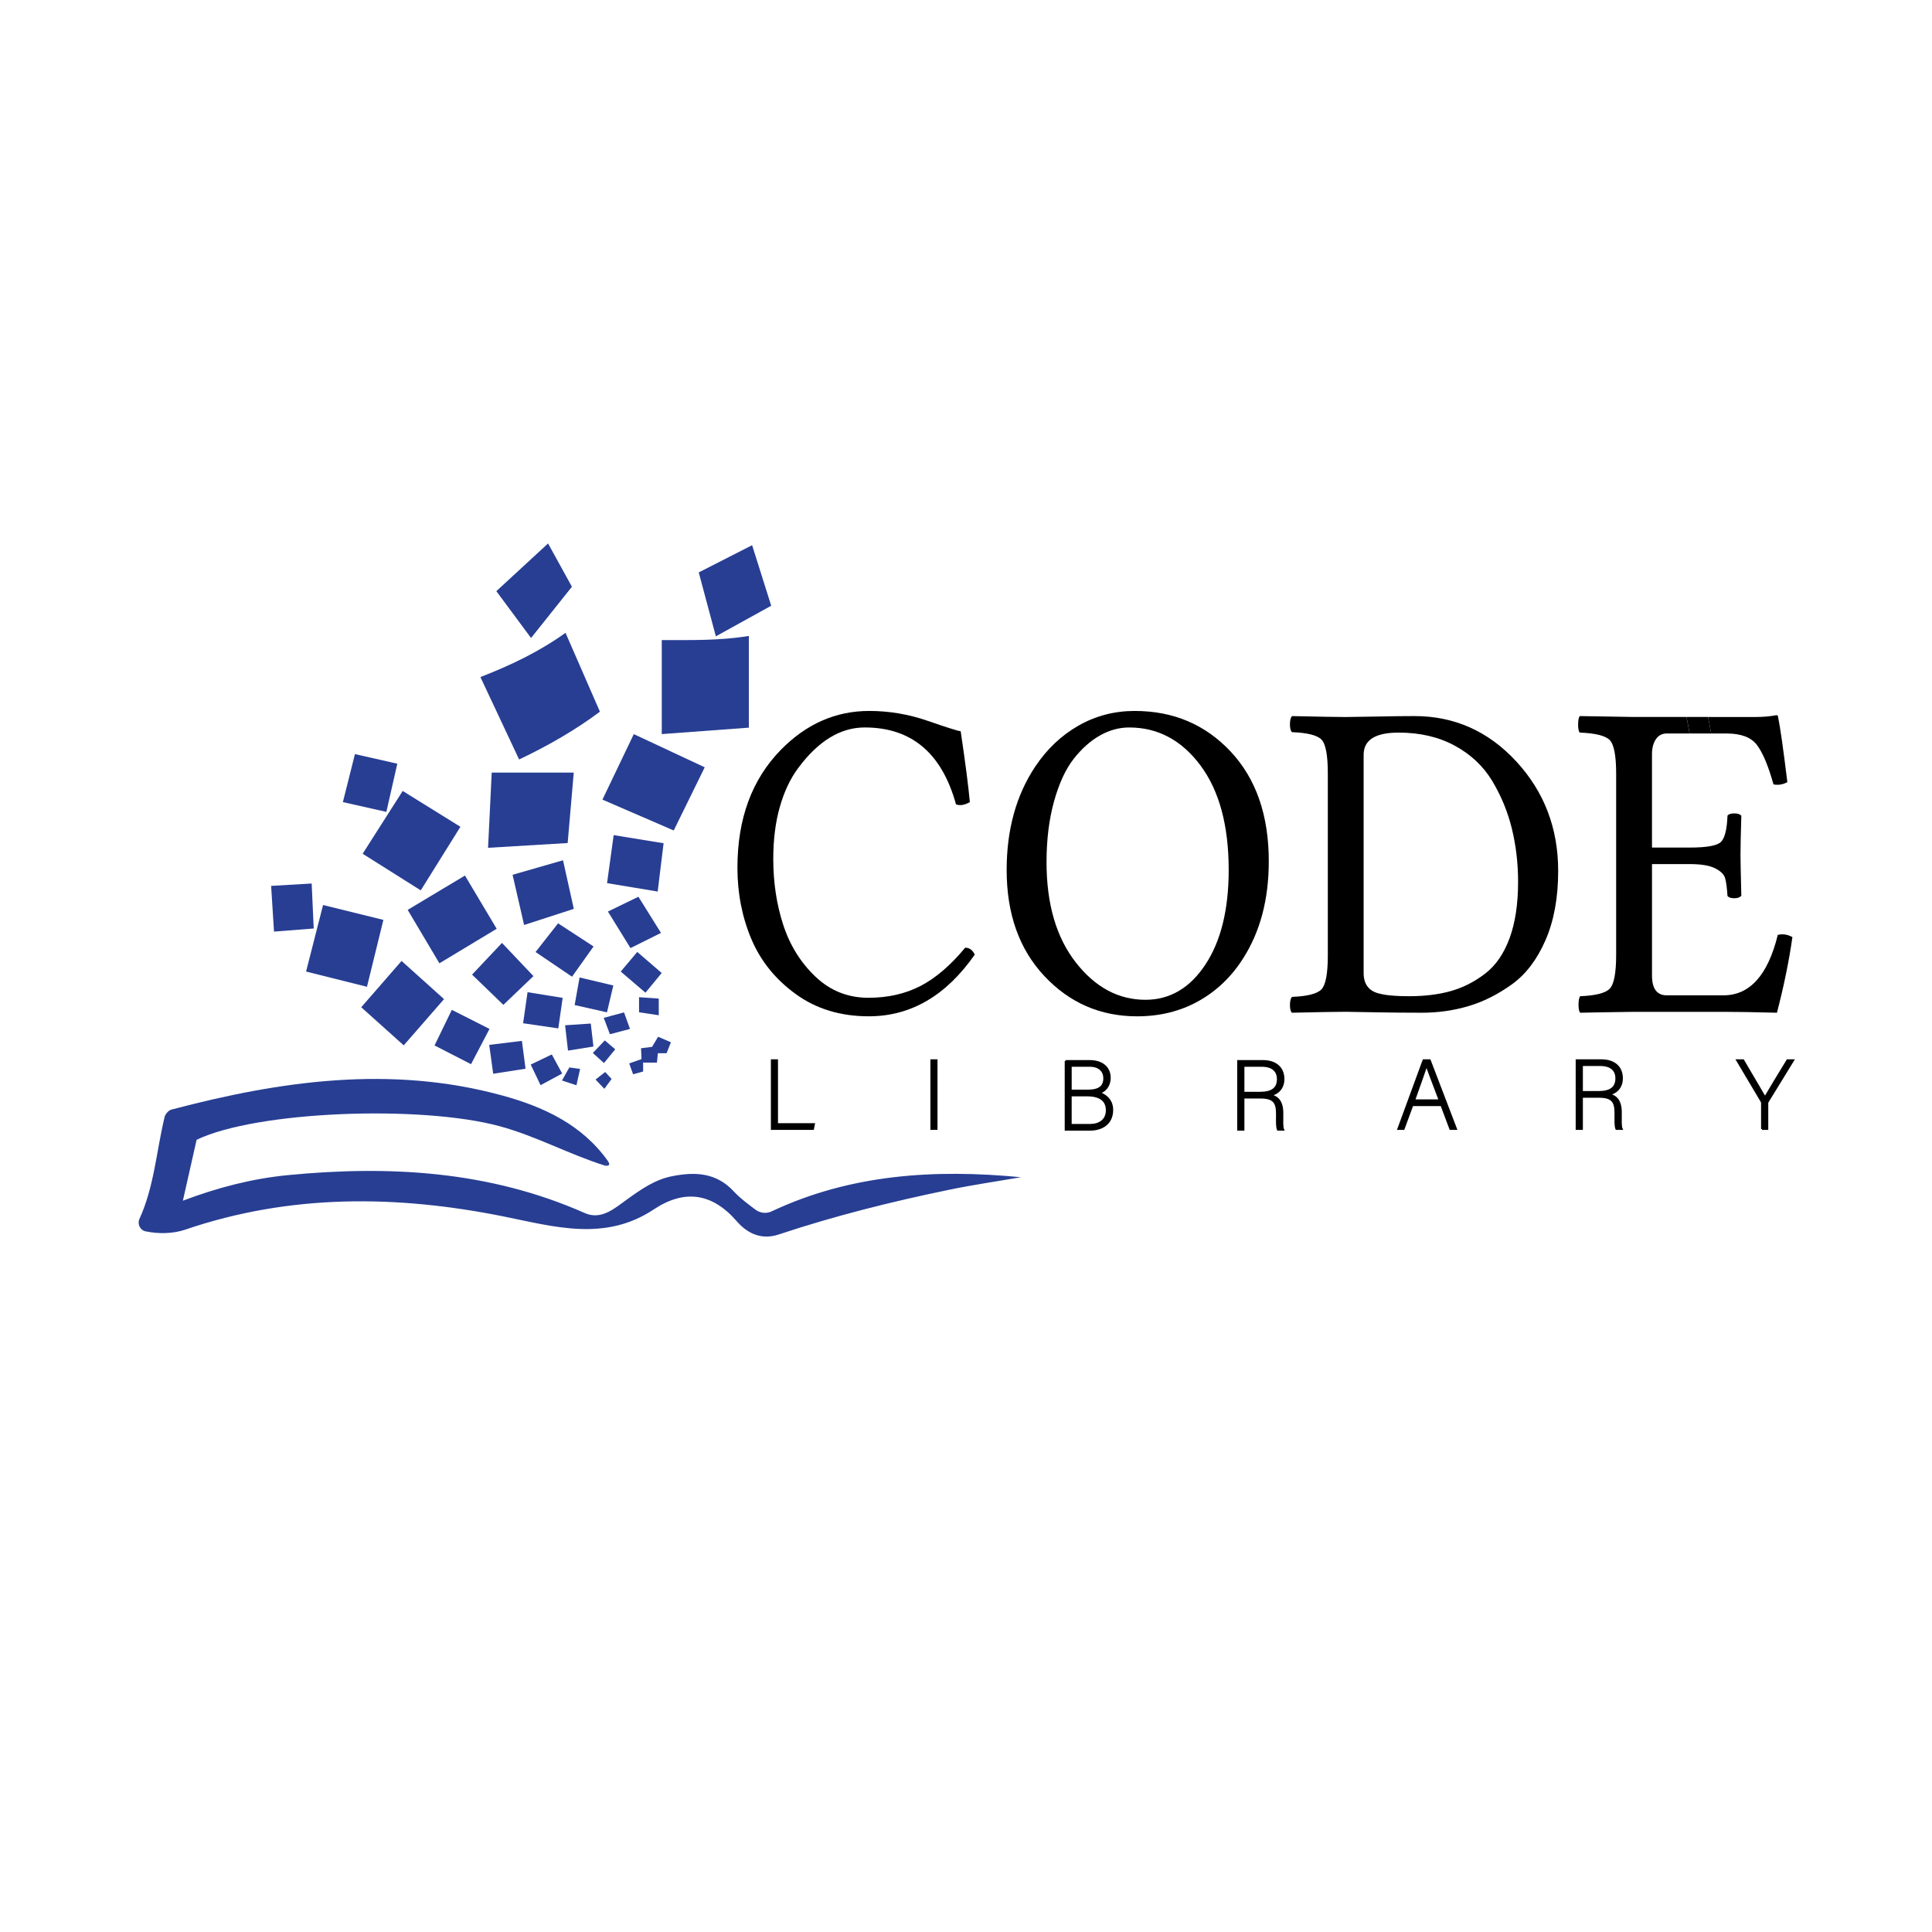 <?xml version="1.0" encoding="utf-8"?>
<!-- Generator: Adobe Illustrator 26.0.0, SVG Export Plug-In . SVG Version: 6.00 Build 0)  -->
<svg version="1.1" id="Camada_1" xmlns="http://www.w3.org/2000/svg" xmlns:xlink="http://www.w3.org/1999/xlink" x="0px" y="0px"
	 viewBox="0 0 1080 1080" style="enable-background:new 0 0 1080 1080;" xml:space="preserve">
<style type="text/css">
	.st0{stroke:#000000;stroke-miterlimit:10;}
	.st1{fill:#273E93;}
</style>
<g>
	<g>
		<path class="st0" d="M431.43,592.66h2.97v35.71h20.65l-0.55,2.75h-23.07V592.66z"/>
	</g>
	<g>
		<path class="st0" d="M523.57,592.66v38.45h-2.97v-38.45H523.57z"/>
	</g>
	<g>
		<path class="st0" d="M595.67,593.09h13.4c7.36,0,11.32,3.9,11.32,9.45c0,4.56-2.75,7.53-5.93,8.4c2.75,0.77,7.31,3.46,7.31,9.5
			c0,7.69-5.77,11.1-12.47,11.1h-13.62V593.09z M608.09,609.62c6.65,0,9.17-2.47,9.17-6.92c0-3.79-2.64-6.87-8.02-6.87h-10.66v13.79
			H608.09z M598.58,628.8h10.82c5.05,0,9.28-2.53,9.28-8.19c0-4.89-3.13-8.24-10.88-8.24h-9.23V628.8z"/>
	</g>
	<g>
		<path class="st0" d="M695.13,613.58v17.96h-3.02v-38.45h13.79c7.58,0,11.59,4.07,11.59,10.11c0,4.89-2.91,8.08-7.2,9.01
			c3.96,0.93,6.59,3.52,6.59,10.05v1.48c0,2.69-0.22,6.32,0.49,7.8h-3.02c-0.71-1.65-0.55-4.72-0.55-8.02v-0.99
			c0-6.32-1.87-8.95-9.23-8.95H695.13z M695.13,610.83h9.28c6.76,0,9.89-2.53,9.89-7.58c0-4.72-3.08-7.42-9.06-7.42h-10.11V610.83z"
			/>
	</g>
	<g>
		<path class="st0" d="M789.53,617.82l-4.89,13.29h-3.02l14.12-38.45h3.52l14.72,38.45h-3.24l-5-13.29H789.53z M804.74,615.07
			c-4.29-11.43-6.48-16.92-7.25-19.5h-0.06c-0.93,2.91-3.41,9.72-6.87,19.5H804.74z"/>
	</g>
	<g>
		<path class="st0" d="M884.34,613.15v17.96h-3.02v-38.45h13.79c7.58,0,11.59,4.07,11.59,10.11c0,4.89-2.91,8.08-7.2,9.01
			c3.96,0.93,6.59,3.52,6.59,10.05v1.48c0,2.69-0.22,6.32,0.5,7.8h-3.02c-0.71-1.65-0.55-4.72-0.55-8.02v-0.99
			c0-6.32-1.87-8.95-9.23-8.95H884.34z M884.34,610.4h9.28c6.76,0,9.89-2.53,9.89-7.58c0-4.72-3.08-7.42-9.06-7.42h-10.11V610.4z"/>
	</g>
	<g>
		<path class="st0" d="M984.95,631.11v-14.45c0-0.33-0.11-0.71-0.22-0.88L971,592.66h3.46c3.84,6.54,10.55,17.91,12.19,20.76
			c1.65-2.86,8.4-14.12,12.52-20.76h3.3L988.14,616c-0.11,0.22-0.17,0.44-0.17,0.82v14.28H984.95z"/>
	</g>
</g>
<g>
	<path d="M485.66,568.12c-15.77,0-29.36-4.12-40.75-12.37c-11.4-8.25-19.7-18.51-24.89-30.8c-5.19-12.29-7.79-25.6-7.79-39.93
		c0-27.41,8.11-49.39,24.33-65.92c14.2-14.46,30.65-21.68,49.34-21.68c11.16,0,22.07,1.85,32.74,5.55c10.67,3.7,16.8,5.64,18.39,5.8
		c2.65,17.91,4.36,31.12,5.12,39.62c-2.96,1.67-5.54,2.08-7.74,1.25c-7.9-28.66-24.9-42.99-51.02-42.99
		c-13.59,0-26.01,7.58-37.24,22.75c-4.4,5.92-7.82,13.17-10.25,21.75c-2.43,8.58-3.64,18.25-3.64,29c0,13.17,1.86,25.46,5.58,36.87
		c3.72,11.42,9.72,21.06,17.99,28.93c8.28,7.88,18.15,11.81,29.61,11.81c10.86,0,20.54-2.19,29.04-6.56
		c8.5-4.38,16.85-11.52,25.06-21.44c2.35,0,4.13,1.29,5.35,3.88C528.85,556.63,509.12,568.12,485.66,568.12z"/>
	<path d="M709.26,481.47c0,21.31-4.82,39.46-14.45,54.44c-6.52,10.24-14.85,18.17-24.97,23.79c-10.12,5.62-21.52,8.43-34.19,8.43
		c-20.48,0-37.75-7.5-51.82-22.48c-14.07-14.99-21.1-34.77-21.1-59.34c0-22.52,5.31-41.76,15.93-57.72
		c6.52-9.81,14.58-17.45,24.18-22.94c9.59-5.48,20.08-8.23,31.46-8.23c21.62,0,39.51,7.59,53.7,22.76
		C702.17,435.36,709.26,455.78,709.26,481.47z M631.22,406.66c-5.61,0-11.05,1.49-16.33,4.46c-5.27,2.97-10.17,7.33-14.68,13.07
		c-4.51,5.74-8.17,13.65-10.98,23.72c-2.81,10.08-4.21,21.43-4.21,34.06c0,23.37,5.44,42.03,16.33,55.99
		c10.88,13.96,23.87,20.93,38.97,20.93c13.65,0,24.82-6.56,33.5-19.69c8.68-13.13,13.03-30.76,13.03-52.89
		c0-24.85-5.27-44.34-15.81-58.47C660.49,413.72,647.22,406.66,631.22,406.66z"/>
	<path d="M752.15,400.82c2.51,0,8.19-0.09,17.04-0.26c8.85-0.18,16.02-0.27,21.49-0.27c22.35,0,41.33,8.46,56.94,25.38
		c15.61,16.92,23.41,37.32,23.41,61.19c0,14.98-2.37,27.9-7.11,38.76c-4.74,10.86-11.02,19.1-18.87,24.71
		c-7.84,5.62-15.91,9.65-24.21,12.11c-8.3,2.45-16.96,3.68-25.97,3.68c-9.34,0-18.37-0.09-27.06-0.26
		c-8.7-0.18-13.85-0.27-15.44-0.27c-4.99,0-15.04,0.18-30.15,0.53c-0.76-0.71-1.13-2.14-1.13-4.3s0.38-3.68,1.13-4.56
		c8.63-0.33,14.12-1.73,16.49-4.21c2.36-2.48,3.55-8.8,3.55-18.96V432.33c0-10.16-1.18-16.46-3.55-18.9
		c-2.36-2.44-7.86-3.82-16.49-4.15c-0.75-0.7-1.13-2.16-1.13-4.36c0-2.2,0.38-3.74,1.13-4.62
		C737.72,400.65,747.69,400.82,752.15,400.82z M762.28,544c0,4.54,1.59,7.83,4.77,9.85c3.18,2.02,10.04,3.04,20.56,3.04
		c8.86,0,16.7-0.97,23.52-2.91c6.82-1.94,13.18-5.18,19.09-9.73c5.91-4.54,10.45-11.13,13.63-19.77c3.18-8.63,4.77-19.15,4.77-31.54
		c0-10.33-1.16-20.22-3.47-29.68c-2.31-9.46-5.97-18.34-10.96-26.65c-5-8.3-11.99-14.89-20.96-19.77
		c-8.98-4.87-19.45-7.31-31.41-7.31c-13.03,0-19.54,4.13-19.54,12.39V544z"/>
	<path d="M993.79,522.61c-5.52,22.53-15.65,33.79-30.39,33.79h-31.64c-5.52,0-8.28-3.7-8.28-11.09v-62.28h21.1
		c6.35,0,11.08,0.79,14.18,2.36c3.1,1.57,4.96,3.37,5.56,5.41c0.6,2.04,1.06,5.39,1.36,10.05c0.68,0.85,1.95,1.27,3.81,1.27
		c1.86,0,3.17-0.48,3.92-1.44c-0.3-11.89-0.46-19.37-0.46-22.45c0-4.53,0.15-11.95,0.46-22.27c-0.76-0.84-2.09-1.26-3.98-1.26
		c-1.9,0-3.15,0.42-3.75,1.27c-0.3,7.72-1.53,12.62-3.69,14.7c-2.16,2.08-7.96,3.12-17.42,3.12h-21.1V421.5
		c0-3.31,0.72-6.06,2.15-8.23c1.44-2.17,3.47-3.25,6.12-3.25h12.77c-0.58-3.08-1.14-6.16-1.73-9.23h-29.55l-30.15-0.5
		c-0.61,0.88-0.91,2.46-0.91,4.73c0,2.28,0.3,3.78,0.91,4.5c8.72,0.33,14.29,1.71,16.72,4.14c2.43,2.43,3.64,8.7,3.64,18.82v101.33
		c0,10.12-1.2,16.42-3.6,18.88c-2.4,2.47-7.92,3.87-16.54,4.2c-0.6,0.92-0.9,2.5-0.9,4.75c0,2.25,0.3,3.75,0.91,4.48
		c7.63-0.17,17.72-0.33,30.27-0.5h49.98c7.42,0,17.34,0.17,29.76,0.5c3.87-14.83,6.75-28.91,8.65-42.26
		C999.33,522.36,996.6,521.94,993.79,522.61z"/>
	<path d="M956.57,410.03h8.66c8.01,0,13.64,2.13,16.88,6.38c3.25,4.25,6.35,11.61,9.29,22.08c2.65,0.51,5.23,0.09,7.74-1.27
		c-2.28-18.68-4.02-30.91-5.23-36.67c0-0.5-0.3-0.75-0.91-0.75c-3.57,0.67-7.36,1-11.38,1h-26.79
		C955.42,403.87,955.98,406.95,956.57,410.03z"/>
	<polygon points="942.8,400.79 954.84,400.79 956.57,410.03 944.53,410.03 	"/>
</g>
<g>
	<g>
		<g>
			<path class="st1" d="M338.04,651.54c-19.98-6.28-38.41-16.49-58.79-22c-44.2-11.95-135.89-8.48-169.34,7.61
				c-2.43,10.76-4.93,21.86-7.68,34.05c19.47-7.37,38.84-12.37,58.73-14.3c56.85-5.51,112.66-2.38,165.92,21.2
				c9.36,4.15,16.87-2.78,23.86-7.78c7.78-5.58,15.42-10.95,25.06-12.84c12.87-2.52,24.63-2.03,34.44,8.57
				c3.52,3.81,7.8,6.92,12.08,10.15c2.6,1.97,6.08,2.35,9.03,0.96c44.27-20.84,91.22-23.69,139.38-19.09
				c-13.35,2.31-26.78,4.25-40.04,6.99c-32.18,6.64-64.05,14.59-95.25,24.98c-9.93,3.31-17.7-0.57-23.66-7.43
				c-13.82-15.92-29.35-17.82-46.35-6.53c-27.3,18.14-55.67,9.6-83.81,3.94c-60.04-12.07-119.44-12.64-178.16,7.38
				c-6.97,2.38-15.09,2.34-21.99,0.95c-3.15-0.63-4.85-4.08-3.51-7c8.26-18.05,9.46-37.95,14.07-57c0.39-1.61,2.23-3.68,3.78-4.08
				c60.98-16.09,122.49-24.9,184.69-7.96c22.91,6.24,44.72,16.13,59.32,36.72C338.93,650.31,338.95,650.28,338.04,651.54z"/>
			<path class="st1" d="M316.13,353.75c6.52,14.94,12.8,29.35,19.23,44.08c-13.83,10.33-28.76,18.92-45.17,26.72
				c-7.16-15.23-14.28-30.41-21.64-46.07C285.78,371.79,301.43,364.27,316.13,353.75z"/>
			<path class="st1" d="M418.61,355.49c0,17.24,0,33.81,0,51.27c-15.67,1.16-31.98,2.37-48.68,3.6c0-18.01,0-34.9,0-52.54
				C386.09,357.76,401.99,358.22,418.61,355.49z"/>
			<path class="st1" d="M320.73,431.89c-1.08,12.48-2.2,25.47-3.4,39.37c-14.93,0.9-29.43,1.77-44.5,2.67
				c0.69-14.2,1.34-27.57,2.04-42.04C289.89,431.89,305.04,431.89,320.73,431.89z"/>
			<path class="st1" d="M336.77,446.99c6.13-12.79,11.77-24.58,17.53-36.61c13.32,6.23,26.17,12.24,39.65,18.54
				c-5.66,11.54-11.32,23.08-17.33,35.32C363.42,458.52,350.51,452.93,336.77,446.99z"/>
			<path class="st1" d="M202.72,477.25c7.65-12,14.78-23.18,22.39-35.1c10.61,6.58,20.94,12.99,32.27,20.03
				c-7.4,11.86-14.52,23.26-22.18,35.54C224.08,490.71,213.64,484.14,202.72,477.25z"/>
			<path class="st1" d="M171.1,543.11c3.25-12.73,6.27-24.57,9.49-37.2c11.17,2.75,21.89,5.39,33.72,8.31
				c-3.02,12.33-6.03,24.57-9.17,37.4C193.68,548.75,182.68,546,171.1,543.11z"/>
			<path class="st1" d="M277.65,519.19c-10.84,6.53-21.08,12.7-32.02,19.3c-5.85-9.86-11.63-19.59-17.73-29.86
				c11.16-6.69,21.38-12.81,32.01-19.19C265.83,499.36,271.51,508.89,277.65,519.19z"/>
			<path class="st1" d="M400.17,355.71c-3.38-12.62-6.44-24.05-9.57-35.73c10.33-5.26,19.85-10.12,29.84-15.21
				c3.53,11.21,7,22.19,10.67,33.84C421.05,344.17,411.11,349.66,400.17,355.71z"/>
			<path class="st1" d="M306.37,303.8c4.34,7.87,8.72,15.82,13.34,24.19c-7.31,9.16-14.6,18.31-22.85,28.65
				c-7.02-9.47-13.13-17.72-19.4-26.18C287.57,321.14,296.81,312.62,306.37,303.8z"/>
			<path class="st1" d="M225.68,584.36c-8.2-7.36-15.56-13.96-23.74-21.3c7.71-8.86,14.94-17.17,22.53-25.89
				c7.93,7.12,15.54,13.96,23.75,21.34C240.59,567.25,233.37,575.54,225.68,584.36z"/>
			<path class="st1" d="M314.73,480.9c2.05,9.24,3.97,17.9,6.03,27.16c-9.15,2.97-18.06,5.86-27.78,9.01
				c-2.19-9.55-4.27-18.6-6.45-28.06C296.26,486.21,305.4,483.58,314.73,480.9z"/>
			<path class="st1" d="M370.95,471.38c-1.13,9.23-2.17,17.72-3.3,27c-9.6-1.6-18.65-3.1-28.3-4.7c1.26-9.14,2.44-17.72,3.69-26.84
				C352.27,468.33,361.18,469.78,370.95,471.38z"/>
			<path class="st1" d="M222.1,426.91c-2.08,9.18-4.01,17.64-6.12,26.94c-8.18-1.84-16-3.6-24.31-5.47
				c2.24-8.92,4.4-17.49,6.75-26.83C206.17,423.3,213.66,425,222.1,426.91z"/>
			<path class="st1" d="M298.2,545.65c-6.04,5.77-11.55,11.04-16.81,16.07c-6-5.8-11.86-11.46-17.5-16.9
				c5.58-5.92,11.01-11.67,16.72-17.72C286.63,533.44,292.22,539.33,298.2,545.65z"/>
			<path class="st1" d="M153.18,520.77c-0.55-8.67-1.05-16.55-1.62-25.55c7.49-0.44,14.8-0.87,22.67-1.33
				c0.39,8.6,0.76,16.75,1.14,25.15C167.79,519.63,160.74,520.18,153.18,520.77z"/>
			<path class="st1" d="M273.63,575.17c-3.53,6.74-6.8,13-10.32,19.72c-6.94-3.56-13.23-6.79-20.4-10.48
				c3.15-6.48,6.21-12.77,9.67-19.89C259.73,568.14,266.29,571.46,273.63,575.17z"/>
			<path class="st1" d="M299.38,532.18c4.39-5.59,8.25-10.51,12.59-16.03c6.57,4.28,12.89,8.4,19.84,12.93
				c-4.19,5.87-7.9,11.08-12.05,16.9C313.11,541.49,306.6,537.07,299.38,532.18z"/>
			<path class="st1" d="M339.83,509.56c5.96-2.89,11.28-5.48,17.04-8.27c4.17,6.67,8.19,13.1,12.63,20.21
				c-5.7,2.84-10.96,5.46-17.05,8.49C348.23,523.17,344.18,516.61,339.83,509.56z"/>
			<path class="st1" d="M294.9,554.64c6.87,1.11,12.9,2.08,19.63,3.17c-0.81,5.69-1.57,11-2.44,17.07
				c-6.49-0.95-12.65-1.85-19.67-2.88C293.24,566.22,294,560.92,294.9,554.64z"/>
			<path class="st1" d="M275.7,600.23c-0.73-5.28-1.41-10.28-2.22-16.14c6.2-0.76,11.99-1.46,18.27-2.23
				c0.72,5.52,1.35,10.35,2.03,15.56C287.56,598.39,281.91,599.27,275.7,600.23z"/>
			<path class="st1" d="M321.23,561.83c0.94-5.27,1.8-10.08,2.75-15.42c6.49,1.54,12.39,2.94,18.87,4.48
				c-1.23,5.22-2.36,9.99-3.55,15.01C333.34,564.55,327.71,563.29,321.23,561.83z"/>
			<path class="st1" d="M347,543.11c3.08-3.66,5.91-7.03,9.23-10.97c4.62,3.98,8.92,7.69,13.66,11.77
				c-3.25,3.95-6.04,7.33-9.08,11.02C356.14,550.93,351.78,547.2,347,543.11z"/>
			<path class="st1" d="M315.89,573.13c5.11-0.34,9.48-0.63,14.36-0.96c0.53,4.55,0.99,8.57,1.48,12.85
				c-4.81,0.77-9.04,1.44-14.21,2.27C317,582.72,316.49,578.3,315.89,573.13z"/>
			<path class="st1" d="M296.67,595.1c4.2-2.02,7.74-3.72,11.79-5.66c1.83,3.38,3.61,6.64,5.8,10.67
				c-4.01,2.16-7.81,4.21-12.08,6.51C300.32,602.74,298.65,599.24,296.67,595.1z"/>
			<path class="st1" d="M358.57,590.84c-0.07-1.48-0.14-2.97-0.23-4.87c1.92-0.24,3.83-0.48,6.17-0.77
				c0.95-1.58,2.03-3.39,3.38-5.66c2.23,0.97,4.42,1.92,7.16,3.11c-0.88,2.22-1.64,4.13-2.43,6.1c-1.75,0-3.2,0-4.86,0
				c-0.16,1.54-0.32,3.16-0.53,5.25c-2.61,0-5.2,0-7.78,0l0.02-0.06c0.05-0.33,0.01-0.65-0.13-0.96
				C359.09,592.27,358.83,591.56,358.57,590.84z"/>
			<path class="st1" d="M337.49,568.99c4.2-1.14,7.53-2.04,11.34-3.07c1.11,3.07,2.09,5.79,3.34,9.26c-3.81,1-7.26,1.91-11.22,2.95
				C339.83,575.18,338.76,572.35,337.49,568.99z"/>
			<path class="st1" d="M357.23,565.88c0-3.03,0-5.43,0-8.44c3.76,0.27,7.29,0.51,11.02,0.78c0,3.26,0,6,0,9.31
				C364.6,566.99,361.24,566.49,357.23,565.88z"/>
			<path class="st1" d="M338.09,581.59c2.17,1.86,3.75,3.22,5.82,4.99c-2.41,2.94-4.21,5.13-6.29,7.67
				c-2.2-1.99-3.96-3.57-6.23-5.63C333.74,586.15,335.72,584.08,338.09,581.59z"/>
			<path class="st1" d="M314.16,604.01c1.53-2.72,2.72-4.84,4.11-7.31c1.84,0.26,3.56,0.5,6,0.84c-0.69,3.09-1.31,5.85-2.04,9.14
				C319.48,605.77,317.21,605.02,314.16,604.01z"/>
			<path class="st1" d="M359.51,594.78c0,1.28,0,2.56,0,4.19c-1.79,0.5-3.45,0.97-5.6,1.57c-0.74-2.07-1.37-3.82-2.18-6.08
				c2.77-0.97,5.18-1.82,7.59-2.66c0.02,0.34,0.05,0.69,0.07,1.03c0.03,0.33,0.07,0.66,0.1,0.99
				C359.33,594.15,359.34,594.47,359.51,594.78z"/>
			<path class="st1" d="M332.9,603.49c1.98-1.55,3.37-2.64,5.41-4.23c1.19,1.29,2.26,2.46,3.58,3.89c-1.43,1.94-2.56,3.47-4.05,5.5
				C336.17,606.91,334.78,605.45,332.9,603.49z"/>
			<path class="st1" d="M338.43,651.66c0.42-0.95,0.83-1.9,1.25-2.84C340.72,650.41,341.34,651.81,338.43,651.66z"/>
			<polygon class="st1" points="359.39,592.83 359.51,594.78 357.92,595.43 			"/>
			<polygon class="st1" points="358.57,590.84 358.65,593.95 360.45,594 359.47,589.6 			"/>
		</g>
	</g>
	<polygon class="st1" points="338.43,651.66 337.53,651.38 339.49,649.53 	"/>
</g>
</svg>

